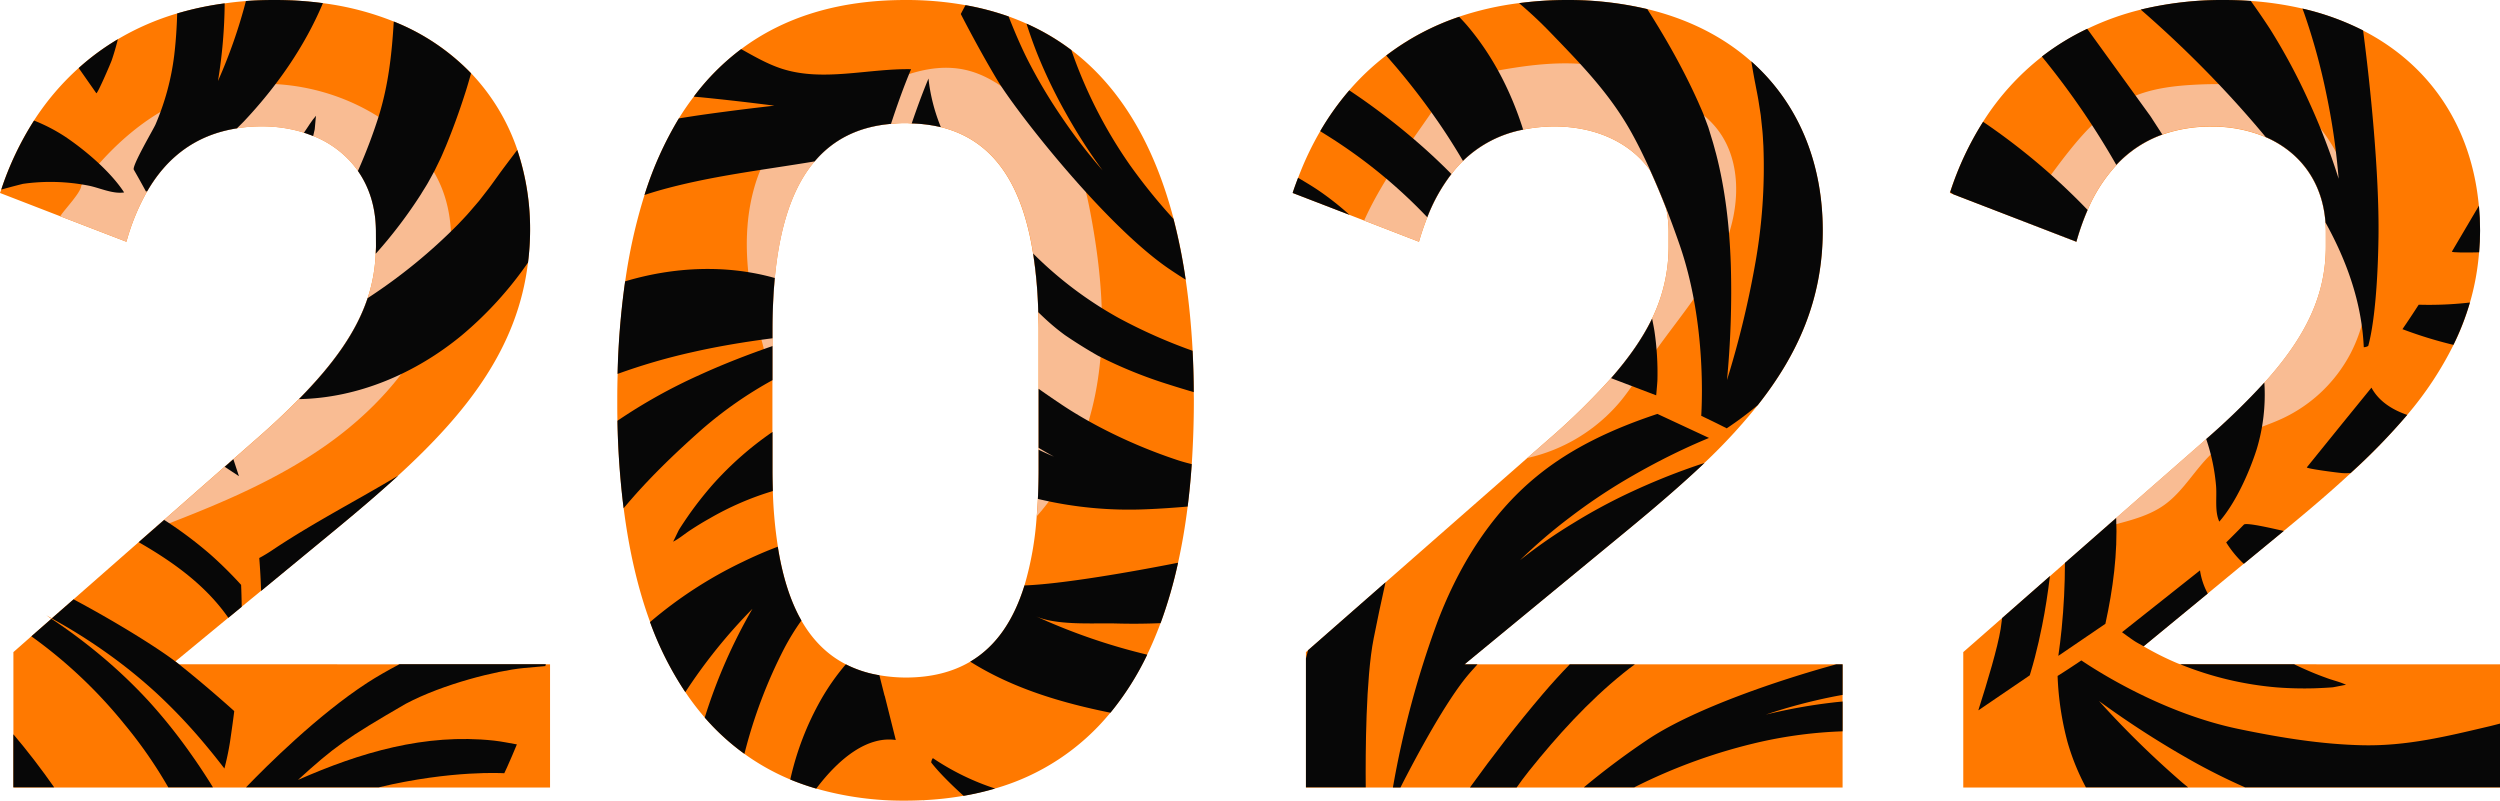 <svg xmlns="http://www.w3.org/2000/svg" width="1080" height="345.91" viewBox="0 0 1080 345.91"><g id="Слой_2" data-name="Слой 2"><g id="print_482944464"><g id="print_482944464-2" data-name="print_482944464"><path d="M237.62 287v53.2H5.79V281.71l7.73-6.82 8.64-7.57c-.75-.49-1.45-1.07-2.23-1.57.82.46 1.65.91 2.43 1.36l9.43-8.22L59.9 234.21l6.24-5.5 4.76-4.13 26.17-23 3.76-3.26 9.84-8.64c6.9-6 13-11.79 18.48-17.32 15.13-15.34 24.84-29.15 29.68-43.62a69.78 69.78.0 0 0 3.47-19.18c0-1.07.12-2.15.12-3.27v-6.2c0-10.5-2.85-19.3-7.77-26.29a43.16 43.16.0 0 0-19.39-15.09 38.91 38.91.0 0 0-4-1.44 60.46 60.46.0 0 0-18.23-2.69 67.41 67.41.0 0 0-10.7.83C83.92 58.31 71.68 68.64 63.62 82.57a94.5 94.5.0 0 0-9 21.87l-28.56-11L0 83.36c.17-.5.37-1 .54-1.45A131.73 131.73.0 0 1 14.72 52 112.42 112.42.0 0 1 33.94 29.41a106.13 106.13.0 0 1 17-12.48A112.93 112.93.0 0 1 76.52 5.81 132.52 132.52.0 0 1 97.07 1.47c3-.42 6-.79 9.17-1C110.17.14 114.18.0 118.36.0a156.68 156.68.0 0 1 21.08 1.36 124.58 124.58.0 0 1 30.67 7.94 95.09 95.09.0 0 1 33.4 22.32 89.78 89.78.0 0 1 20 33.16A107.93 107.93.0 0 1 229 99.65a113.69 113.69.0 0 1-.91 13.76c-4.42 37-26.54 65-56.05 92-8.6 7.85-17.78 15.66-27.37 23.56l-31.92 26.29-8.35 6.86-5.78 4.76L75.78 285.72c.16.12.37.29.49.37l1.12.87z" fill="#ff7900"/><path d="M193.3 119.16c-6.07 30-27.11 55.31-52.17 73-22.77 16.09-48.86 26.63-75 36.59l4.76-4.13 26.17-23 3.76-3.26 9.84-8.64c6.9-6 13-11.79 18.48-17.32 15.13-15.34 24.84-29.15 29.68-43.62a69.78 69.78.0 0 0 3.47-19.18c0-1.07.12-2.15.12-3.27v-6.2c0-10.5-2.85-19.3-7.77-26.29a43.16 43.16.0 0 0-19.39-15.09 38.91 38.91.0 0 0-4-1.44 60.46 60.46.0 0 0-18.23-2.69 67.41 67.41.0 0 0-10.7.83C83.92 58.31 71.68 68.64 63.62 82.57a94.5 94.5.0 0 0-9 21.87l-28.56-11c.08-.13.16-.29.24-.42C28 90.39 35.1 83 35.1 80.18c.74-1 1.49-2 2.23-2.9C48.57 63 62.51 50.58 79.12 43.3c27.33-12 60.57-8.47 85.54 7.9 11 7.19 20.62 17 25.75 29S195.91 106.18 193.3 119.16z" fill="#f9bc93"/><path d="M38.41 80.22c4.83 1 10.37 3.67 15.21 2.91C47.86 74.24 37 65 28.2 59.08a74.32 74.32.0 0 0-13.49-7A132.83 132.83.0 0 0 .53 81.92c3.18-.91 6.39-1.75 9.38-2.5A85.17 85.17.0 0 1 38.41 80.22z" fill="#070707"/><path d="M91.09 239.71a173.78 173.78.0 0 0-20.18-15.12l-11 9.63c14.81 8.5 28.9 18.55 38.74 32.68l5.77-4.75c-.05-3.15-.11-6.31-.26-9.49A174.4 174.4.0 0 0 91.09 239.71z" fill="#070707"/><path d="M5.77 340.14H23.41c-5.52-7.9-11.4-15.58-17.64-22.94z" fill="#070707"/><path d="M162.43 106.35c0 1.11-.07 2.19-.12 3.28a201.29 201.29.0 0 0 19.54-25.71c1-1.69 2.1-3.33 3.05-5l2.8-5.1 2.52-5.17c.82-1.73 1.57-3.62 2.36-5.41 3-7.3 5.75-14.82 8.19-22.44 1-3 1.85-6.06 2.73-9.11A95.33 95.33.0 0 0 170.11 9.3c-.83 13.8-2.25 27.17-6.49 40.87a227.7 227.7.0 0 1-9 23.69c4.89 7 7.77 15.78 7.77 26.27z" fill="#070707"/><path d="M198.06 96.75a235.19 235.19.0 0 1-39.25 32.05c-4.81 14.48-14.54 28.28-29.66 43.62 25.6-.45 50.5-11.2 70.28-27.52a158.16 158.16.0 0 0 28.68-31.5A113.66 113.66.0 0 0 229 99.65a107.73 107.73.0 0 0-5.55-34.87c-3.11 4.12-6.14 8.08-8.33 11.16-1.32 1.8-2.56 3.59-3.93 5.39L207 86.73l-4.4 5.12C201.14 93.54 199.57 95.12 198.06 96.75z" fill="#070707"/><path d="M112 241.06c.39 4.77.63 9.51.8 14.22L144.7 229c9.59-7.91 18.77-15.7 27.37-23.56-17.83 10.68-36.4 20.23-53.72 31.74A67.32 67.32.0 0 1 112 241.06z" fill="#070707"/><path d="M118.35.0q-6.24.0-12.11.44A224.24 224.24.0 0 1 94.16 35a216.43 216.43.0 0 0 2.9-33.55A133.46 133.46.0 0 0 76.54 5.81c-.16 5.94-.55 11.88-1.24 17.78a109.35 109.35.0 0 1-8.14 30.22c-.86 2-10.26 17.91-9.36 19.49q2.7 4.7 5.27 9.45l.54-.16c8.07-13.94 20.3-24.27 38.75-27.14 1-1 2-2 3-3 14.08-14.95 26.23-32.24 34.14-51.1A160 160 0 0 0 118.35.0z" fill="#070707"/><path d="M158.63 295c-21.35 13.89-43.36 35.8-52.35 45.13h57.31c31.8-7.58 54.26-6.09 54.26-6.09.42-.92.86-1.82 1.27-2.74 1.45-3.22 2.82-6.46 4.17-9.72-3.34-.58-6.67-1.29-10-1.65-29.7-3.19-57.66 5.15-84.57 17 15.63-14.2 20.64-17.88 46.55-32.89 16.28-8.64 39.5-14.33 50.79-15.43 4.69-.45 7.64-.71 9.52-.86.08-.27.15-.54.23-.82H172.58C167.47 289.64 162.72 292.34 158.63 295z" fill="#070707"/><path d="M100.81 198.37l-3.74 3.28c2.08 1.36 4.15 2.72 6.16 4.07z" fill="#070707"/><path d="M64.45 303.13a217.5 217.5.0 0 0-21-20 238.3 238.3.0 0 0-21.24-15.82l-8.66 7.58A205.9 205.9.0 0 1 53.7 312.78a194.44 194.44.0 0 1 19 27.36H92c-3-4.89-6.2-9.74-9.53-14.43A233.38 233.38.0 0 0 64.45 303.13z" fill="#070707"/><path d="M77.37 287l-1.09-.86-.5-.37c-6.82-5.26-24.23-16.32-44-26.86l-9.43 8.26A239.74 239.74.0 0 1 44.89 281.2a222.17 222.17.0 0 1 23 18.49A239.81 239.81.0 0 1 88.3 321.23q4.45 5.29 8.64 10.77a116.26 116.26.0 0 0 2.41-11.43c.9-6.07 1.5-10.56 1.84-13.29a1.76 1.76.0 0 0-.12-.2S89.34 296.47 77.37 287z" fill="#070707"/><path d="M48.25 26.07c1-2.92 1.9-6 2.67-9.12A106.69 106.69.0 0 0 34 29.39l7.6 10.86C42 40.89 47.78 27.42 48.25 26.07z" fill="#070707"/><path d="M136.53 50c-1.87 2-3.55 5-5.24 7.34q2 .65 4 1.44c.22-1 .47-1.95.67-2.92C136.08 55.06 136.43 50.08 136.53 50z" fill="#070707"/><path d="M515.71 169.43c0-6.12-.2-12.07-.49-17.9q-.87-16.12-3-30.68A237.79 237.79.0 0 0 507 94.56c-8.43-32.2-23-56.88-44.11-72.92a97.14 97.14.0 0 0-19.39-11.41q-3.78-1.68-7.69-3.1a114.11 114.11.0 0 0-18.64-4.88A143.64 143.64.0 0 0 391.2.0c-28.86.0-52.42 7.32-71 21.21a100.39 100.39.0 0 0-20.47 20.54 112.52 112.52.0 0 0-6.45 9.39 151.67 151.67.0 0 0-14.84 33.07 231.32 231.32.0 0 0-8.35 37.33 337.86 337.86.0 0 0-3.26 40c-.13 3.76-.17 7.53-.17 11.41.0 3 0 5.91.08 8.85a356.89 356.89.0 0 0 2.69 37.78c2.32 18.23 6.12 34.69 11.45 49.2A141.13 141.13.0 0 0 296.08 299a112.23 112.23.0 0 0 8.39 11 99.54 99.54.0 0 0 36.91 26.74 109.71 109.71.0 0 0 11.25 3.93 137 137 0 0 0 38.57 5.21c2.64.0 5.25-.08 7.81-.21h.17a139.22 139.22.0 0 0 17.11-1.9 124.55 124.55.0 0 0 13.6-3.14 99.68 99.68.0 0 0 49.82-32.78 123.48 123.48.0 0 0 15.87-25.06c2.11-4.34 4-8.88 5.79-13.64a197.53 197.53.0 0 0 7.56-26.08c1.7-7.69 3.1-15.8 4.14-24.27.74-5.91 1.32-12 1.77-18.31.58-8.85.91-18 .91-27.58C515.75 171.74 515.71 170.59 515.71 169.43zm-73.13 83.46c-4.67 15.05-12.23 26.34-23.44 32.95-7.6 4.47-16.78 6.86-27.94 6.86a69.55 69.55.0 0 1-11.33-1A48.65 48.65.0 0 1 365.44 287c-8.1-4.14-14.42-10.54-19.22-18.89-4.92-8.64-8.23-19.43-10.17-31.92a191.64 191.64.0 0 1-2.19-24.06c-.08-2.93-.17-5.91-.17-9V142.76c0-8 .38-15.54 1-22.65 2.06-21.66 7.4-38.86 17.2-50.39 7.89-9.3 18.68-15 33-16.21 2-.2 4.1-.33 6.29-.33.91.0 1.78.08 2.64.13a62.12 62.12.0 0 1 12.61 1.61c23.11 5.7 35.22 25.17 39.85 54.61a195.47 195.47.0 0 1 2.24 25.34c.08 2.6.16 5.21.16 7.89v60.36c0 4.3-.12 8.39-.33 12.44q-.18 3.8-.5 7.45A137.86 137.86.0 0 1 442.58 252.89z" fill="#ff7900"/><path d="M473 171.12c-3.89 19-12.28 37.46-25.1 51.89q.31-3.66.5-7.45c.21-4.05.33-8.14.33-12.44V142.76c0-2.68-.08-5.29-.16-7.89a195.47 195.47.0 0 0-2.24-25.34c-4.63-29.44-16.74-48.91-39.85-54.61a62.12 62.12.0 0 0-12.61-1.61c-.86-.05-1.73-.13-2.64-.13-2.19.0-4.26.13-6.29.33-14.3 1.24-25.09 6.91-33 16.21-9.8 11.53-15.14 28.73-17.2 50.39-.66 7.11-1 14.63-1 22.65v22.62c-2.15-5.75-3.22-12.9-4.34-16.95-6-21.83-9.84-45.19-3.55-67.39 1.9-6.73 4.79-13.39 9.71-18.39 4-4 9-6.7 13.93-9.34 6.45-3.48 12.94-7 19.43-10.46 15.05-8.11 31.88-16.5 48.54-12.57 11.78 2.77 21.25 11.29 30.18 19.51 5.33 4.92 10.74 9.92 14.63 16.08 4.92 7.82 7.07 17 8.8 26.13C476 118.08 478.34 145.12 473 171.12z" fill="#f9bc93"/><path d="M419.14 285.83c18.27 11.53 39.54 17.83 60.58 22.06a123.32 123.32.0 0 0 15.88-25.07 261.66 261.66.0 0 1-48.38-16.72c9 4.2 24.94 3 34.79 3.24q9.67.27 19.36-.14a198.49 198.49.0 0 0 7.55-26.1c-20.8 4.13-50.61 9.25-66.35 9.81C437.91 268 430.36 279.21 419.14 285.83z" fill="#070707"/><path d="M402.42 42a73.31 73.31.0 0 1-1.31-8.07c-2.63 6.29-5 12.78-7.25 19.4a62.39 62.39.0 0 1 12.6 1.61A78.41 78.41.0 0 1 402.42 42z" fill="#070707"/><path d="M483.31 137.39a165.88 165.88.0 0 1-37-27.88 195.93 195.93.0 0 1 2.22 25.36c2.16 2.11 4.37 4.16 6.68 6.1 1.57 1.32 3.18 2.57 4.81 3.77q6.9 4.71 14.2 8.87a193.05 193.05.0 0 0 30.69 12.49c3.58 1.16 7.19 2.23 10.79 3.31q-.06-9.15-.51-17.88A227.59 227.59.0 0 1 483.31 137.39z" fill="#070707"/><path d="M303.19 185.52a174.37 174.37.0 0 1 30.52-21.29V149.5c-10.68 3.71-21.18 7.77-31.33 12.41a233.54 233.54.0 0 0-35.64 19.86 354.51 354.51.0 0 0 2.66 37.8C279.64 207.26 291.22 196.12 303.19 185.52z" fill="#070707"/><path d="M333.71 146.14v-3.38c0-8 .35-15.55 1-22.66-20.94-5.92-43.69-4.85-64.66 1.44a343.16 343.16.0 0 0-3.27 40 260.73 260.73.0 0 1 32.31-9.41C310.61 149.51 322.16 147.62 333.71 146.14z" fill="#070707"/><path d="M337.75 29.69c-6.18-2-11.86-5.3-17.57-8.48A102.53 102.53.0 0 0 299.7 41.76c1.29.12 2.6.21 3.89.34q15.53 1.56 30.94 3.55-15.45 1.74-30.79 3.89c-3.51.5-7 1.06-10.47 1.61a150.65 150.65.0 0 0-14.85 33.09q2.83-.94 5.71-1.78c22.11-6.35 45.07-8.94 67.78-12.73 7.9-9.33 18.69-15 33-16.22 2.65-8.07 5.47-16 8.68-23.62h-.17C374.74 29.6 355.52 35.42 337.75 29.69z" fill="#070707"/><path d="M336 236.18c-5.17 1.94-10.24 4.16-15.2 6.57a183.5 183.5.0 0 0-40 26A141 141 0 0 0 296.06 299a231.74 231.74.0 0 1 29-36 230.09 230.09.0 0 0-20.61 47 100.28 100.28.0 0 0 17.14 15.66 212.17 212.17.0 0 1 17.06-45.28 102.17 102.17.0 0 1 7.56-12.32C341.28 259.46 338 248.69 336 236.18z" fill="#070707"/><path d="M399.21 345.57l-.2.14h.18v-.05h0z" fill="#070707"/><path d="M458.49 174.7c-2.53-1.7-5.93-4-9.81-6.73v25.49c2.18 1.31 4.38 2.59 6.62 3.81-2.23-.94-4.43-1.93-6.62-3v8.82c0 4.29-.12 8.4-.31 12.44A169.45 169.45.0 0 0 495.26 220c5.75-.23 11.74-.64 17.81-1.17q1.13-8.9 1.76-18.33c-2.08-.51-4.06-1.05-5.8-1.62C488.62 192.16 470.88 183 458.49 174.7z" fill="#070707"/><path d="M430.86 34.62c8.08 13.46 46.34 62.53 74.21 81.55 2.34 1.59 4.73 3.14 7.15 4.67a245.61 245.61.0 0 0-5.28-26.28 243.57 243.57.0 0 1-18.8-23.24 201 201 0 0 1-25.31-49.67 98.88 98.88.0 0 0-19.39-11.43c1.39 4.27 2.87 8.5 4.52 12.68a218.71 218.71.0 0 0 12.58 26.15 234.15 234.15.0 0 0 15.79 24.57 236.88 236.88.0 0 1-17.86-23.28 222.14 222.14.0 0 1-15-25.45c-2.86-5.8-5.38-11.75-7.75-17.77A118.16 118.16.0 0 0 417.1 2.23c-.8 1.48-1.5 2.78-2 3.76a1.89 1.89.0 0 0 .05.23S422.77 21.16 430.86 34.62z" fill="#070707"/><path d="M402.28 329.38c1.37 1.81 5.26 6.52 14 14.42a119.1 119.1.0 0 0 13.61-3.15A108 108 0 0 1 403 327.51 3.65 3.65.0 0 0 402.28 329.38z" fill="#070707"/><path d="M382.14 300.59l-2.25-8.89A49.47 49.47.0 0 1 365.42 287l-.6.66a99.1 99.1.0 0 0-10.14 14.56 124.63 124.63.0 0 0-13.28 34.53 109.88 109.88.0 0 0 11.22 3.93c10.05-13.34 22.25-22.76 34.36-21l-4.8-19.16z" fill="#070707"/><path d="M307.79 209.45a158.27 158.27.0 0 0-10.15 12.91c-1.47 2.13-2.9 4.24-4.25 6.38-.4.68-2.5 5.22-2.62 5.27 2.47-1.19 5.18-3.52 7.6-5.07 2.61-1.72 5.29-3.36 8-4.87a127.5 127.5.0 0 1 27.5-11.94c-.09-2.94-.15-5.93-.15-9V186.59A142.7 142.7.0 0 0 307.79 209.45z" fill="#070707"/><path d="M796 287v53.2H564.16V281.71l.91-.79 33.49-29.35 61.22-53.7 9.3-8.14A300.16 300.16.0 0 0 696 163.35c7.73-8.8 13.6-17.24 17.69-25.75a71 71 0 0 0 7.15-31.26v-6.2a50.08 50.08.0 0 0-1-9.84q-3.23-8.43-6.95-16.61c-8.8-12.41-24-19.06-41.46-19.06A68.47 68.47.0 0 0 658 56a50.89 50.89.0 0 0-31 19.22 74.16 74.16.0 0 0-10.42 18.69A109.41 109.41.0 0 0 613 104.44l-23.69-9.17L583 92.83l-24.55-9.47c.7-2.19 1.53-4.38 2.35-6.57a132.37 132.37.0 0 1 9.55-20.14A119.35 119.35.0 0 1 582.89 39a107 107 0 0 1 16-15.09 110.21 110.21.0 0 1 31.5-16.7 133.38 133.38.0 0 1 25.88-5.87A160.51 160.51.0 0 1 676.73.0 150.13 150.13.0 0 1 711.54 3.9c18.06 4.35 33.15 12.12 45 22.66 20.09 17.82 30.88 43.36 30.88 73.09s-10.91 53.7-28.11 75.44a245.38 245.38.0 0 1-23 24.89c-10.21 9.71-21.45 19.26-33.23 29l-70.45 58z" fill="#ff7900"/><path d="M744.4 107.5c-7.64 17.32-20.75 31.59-31.41 47.25-4.34 6.37-8.27 13-13.23 18.94a73.26 73.26.0 0 1-40 24.18l9.3-8.14A300.16 300.16.0 0 0 696 163.35c7.73-8.8 13.6-17.24 17.69-25.75a71 71 0 0 0 7.15-31.26v-6.2a50.08 50.08.0 0 0-1-9.84q-3.23-8.43-6.95-16.61c-8.8-12.41-24-19.06-41.46-19.06A68.47 68.47.0 0 0 658 56a50.89 50.89.0 0 0-31 19.22 74.16 74.16.0 0 0-10.42 18.69A109.41 109.41.0 0 0 613 104.44l-23.69-9.17c8.14-18.19 21.78-35.85 31.75-50.6 2.19-3.23 4.42-6.54 7.65-8.77 3.51-2.44 7.81-3.39 12-4.22 17.52-3.43 35.71-6.28 53.24-2.56 12.07 2.61 23.32 8.19 33.73 14.76 4.55 2.89 9 6 12.57 10C753 68 752.05 90.14 744.4 107.5z" fill="#f9bc93"/><path d="M564.17 284.46v55.68H590c-.13-14.76.0-47.08 3.43-64.36 1.43-7.24 3.19-15.67 5.11-24.23L565.07 280.9C564.76 282.09 564.46 283.27 564.17 284.46z" fill="#070707"/><path d="M706.26 287H678.14c-4 4.11-7.89 8.41-11.66 12.83-11.08 13-21.47 26.52-31.45 40.35H655.2c1.6-2.29 3.36-4.67 5.34-7.15 12.13-15.12 25.47-29.91 40.72-42.2C702.9 289.47 704.58 288.21 706.26 287z" fill="#070707"/><path d="M704.26 56.33c3.19 5.63 6 11.45 8.68 17.34q3.72 8.22 7 16.65c2 5.18 3.91 10.39 5.72 15.63 10.76 31.18 9.81 64.37 9.28 73.69 3.71 1.76 7.39 3.54 11 5.4a153.83 153.83.0 0 0 13.39-10c17.2-21.74 28.1-45.69 28.1-75.43s-10.77-55.29-30.87-73.11c.63 3.69 1.22 7.15 1.78 9.92.41 2.2.86 4.33 1.24 6.57l1.06 6.74.71 6.72c.22 2.23.3 4.46.44 6.67A236.53 236.53.0 0 1 758.06 115a409.13 409.13.0 0 1-12 49.18 401.41 401.41.0 0 0 1.65-49.9c-.55-16.47-2.44-32.78-6.41-48-.54-1.9-1-3.81-1.59-5.67L738 55l-2-5.37c-.7-1.79-1.56-3.63-2.33-5.43-3.23-7.22-6.85-14.34-10.73-21.34-3.56-6.41-7.36-12.71-11.31-18.92A149.17 149.17.0 0 0 676.75.0a159.15 159.15.0 0 0-20.5 1.36c4.6 3.91 9 8 13.2 12.34C682.52 27.25 694.87 39.78 704.26 56.33z" fill="#070707"/><path d="M619.73 50.43C624.11 56.62 628.18 63 632 69.5A50.73 50.73.0 0 1 658 56c-5.17-16.33-12.94-31.67-24-44.74-1.16-1.38-2.4-2.68-3.63-4A109.74 109.74.0 0 0 598.85 24c1.5 1.74 3 3.46 4.52 5.23C609.12 36.06 614.61 43.13 619.73 50.43z" fill="#070707"/><path d="M616.58 93.86A74.94 74.94.0 0 1 627 75.17q-8.21-8.3-17.08-15.79c-6.49-5.52-13.23-10.71-20.14-15.62-2.27-1.62-4.58-3.17-6.88-4.73a117.43 117.43.0 0 0-12.57 17.64c3.21 2 6.41 4 9.55 6.14A221.35 221.35.0 0 1 616.58 93.86z" fill="#070707"/><path d="M632.68 287l70.42-58c11.81-9.74 23-19.29 33.26-29-1.88.61-3.75 1.23-5.61 1.89-8.81 3.08-17.52 6.65-26 10.59a241.43 241.43.0 0 0-24.83 13.36A224.52 224.52.0 0 0 656.63 242a225.77 225.77.0 0 1 21.65-18.56 246.82 246.82.0 0 1 23.78-16.05c8.26-4.87 16.72-9.38 25.45-13.46 3.55-1.66 7.14-3.23 10.78-4.74L716 178.81c-18.86 6.27-36.86 14.44-52.17 27-20.31 16.6-34.39 39.88-43.46 64.49a410.6 410.6.0 0 0-18.63 69.88H605c6.86-13.45 19.79-37.64 29.62-49.08 1.2-1.4 2.43-2.74 3.65-4.1z" fill="#070707"/><path d="M712.56 319a329.06 329.06.0 0 0-28.33 21.13H706a239.11 239.11.0 0 1 54.45-19.63A191.75 191.75.0 0 1 796 315.93V303.05c-1.48.15-3 .29-4.45.47a235 235 0 0 0-28.74 5.2 235 235 0 0 1 28.35-7.61c1.61-.33 3.23-.63 4.84-.92V287h-2.76C768.51 293.76 732.57 305.91 712.56 319z" fill="#070707"/><path d="M570.23 82.7c-3.07-2.12-6.26-4-9.47-5.9-.82 2.17-1.63 4.35-2.34 6.56L583 92.83A127.8 127.8.0 0 0 570.23 82.7z" fill="#070707"/><path d="M696 163.37l19.47 7.41c.31-3.26.53-6.07.54-6.72a122.81 122.81.0 0 0-1.29-21c-.27-1.81-.68-3.63-1-5.44C709.61 146.1 703.73 154.54 696 163.37z" fill="#070707"/><path d="M1080 287v53.2H848.13V281.71L864.91 267l20.67-18.11 6.45-5.66 17.73-15.54 4.43-3.89 38.81-34 .09-.09a311.24 311.24.0 0 0 25.13-24.35c18-20 26.54-37.86 26.54-58.95v-6.2c0-1.4-.08-2.68-.16-4-1.33-18-11.41-30.67-25.84-36.95a59.23 59.23.0 0 0-23.36-4.55 62.34 62.34.0 0 0-21.29 3.47 49.86 49.86.0 0 0-19.84 13.19 67.25 67.25.0 0 0-12.44 19.43A102 102 0 0 0 897 104.44L870.66 94.27 844 84l-1.65-.66a.79.79.0 0 1 .08-.29A136.46 136.46.0 0 1 856.68 52.6a110.72 110.72.0 0 1 25.43-28.11 106.17 106.17.0 0 1 19.55-12 117.63 117.63.0 0 1 23.11-8.31A149.21 149.21.0 0 1 960.69.0c4 0 7.86.12 11.66.41A142.61 142.61.0 0 1 994.63 3.7a113.09 113.09.0 0 1 26.17 9.46c29.6 15.18 47 42.34 50.06 75.74.34 3.51.5 7.11.5 10.75.0 3.18-.16 6.32-.41 9.38a107.64 107.64.0 0 1-3.93 21.66 113 113 0 0 1-7.11 18.32 148.47 148.47.0 0 1-20 30.22 272.4 272.4.0 0 1-24.47 25.21C1006.58 212.67 997 220.77 987 229l-.46.37-17.24 14.18-15.58 12.86-27.7 22.78a122.92 122.92.0 0 0 14.88 7.44c.29.12.62.2.91.33z" fill="#ff7900"/><path d="M1015.35 152.85a63.68 63.68.0 0 1-28.86 27.7c-9.38 4.46-20 6.65-28.24 13-9 7-14.09 18.07-23.35 24.64-6.16 4.38-13.6 6.37-20.92 8.31l-4.22 1.12 4.43-3.89 38.81-34 .09-.09a311.24 311.24.0 0 0 25.13-24.35c18-20 26.54-37.86 26.54-58.95v-6.2c0-1.4-.08-2.68-.16-4-1.33-18-11.41-30.67-25.84-36.95a59.23 59.23.0 0 0-23.36-4.55 62.34 62.34.0 0 0-21.29 3.47 49.86 49.86.0 0 0-19.84 13.19 67.25 67.25.0 0 0-12.44 19.43A102 102 0 0 0 897 104.44L870.66 94.27c.91-.82 1.73-1.69 2.56-2.6 7.44-8.27 13.56-17.57 20.5-26.25 7.44-9.34 15.92-18.36 27-23.32 9-4.05 19.1-5.12 29-5.58 13.1-.58 26.87.0 38.36 6.41 13.23 7.4 21.46 21.37 27 35.51C1024.27 102.29 1027.21 130.2 1015.35 152.85z" fill="#f9bc93"/><path d="M901.84 90.7A281.83 281.83.0 0 0 856.7 52.62a133.35 133.35.0 0 0-14.24 30.44L844 84 897 104.44A106.76 106.76.0 0 1 901.84 90.7z" fill="#070707"/><path d="M934.13 58.12q-2.6-4-5.15-7.94L901.67 12.44a107.35 107.35.0 0 0-19.58 12 340.27 340.27.0 0 1 32.16 46.8A50.09 50.09.0 0 1 934.13 58.12z" fill="#070707"/><path d="M953.08 189.66a84.6 84.6.0 0 1 4.26 20.26c.41 4.9-.66 11 1.4 15.42 7-8 12.84-21 16.09-31.08a81.29 81.29.0 0 0 3.37-29A304.48 304.48.0 0 1 953.08 189.66z" fill="#070707"/><path d="M1075.24 313.8c-18.32 4.31-35.4 8.53-54.43 8.15-18-.37-35.93-3.34-53.57-7-32.3-6.66-60.35-24.43-68.09-29.65-3.41 2.29-6.82 4.55-10.27 6.71a128.31 128.31.0 0 0 4.29 28.56 99.15 99.15.0 0 0 7.93 19.55h44.14c-.76-.63-1.55-1.24-2.3-1.88a407.45 407.45.0 0 1-36.17-35.4 402.58 402.58.0 0 0 42.06 26.91c6.89 3.78 13.91 7.26 21 10.37H1080V312.59C1078.4 313 1076.82 313.43 1075.24 313.8z" fill="#070707"/><path d="M969.35 226.64q-3.76 3.88-7.63 7.68a45.55 45.55.0 0 0 7.1 8.77l.53.47 17.22-14.17C980.56 228 970.3 225.66 969.35 226.64z" fill="#070707"/><path d="M1067 130.69a154.5 154.5.0 0 1-22.12.94c-2.26 3.51-4.57 7-7 10.54h-.09a181.25 181.25.0 0 0 22.09 6.81A113.51 113.51.0 0 0 1067 130.69z" fill="#070707"/><path d="M892.05 243.17c0 9.5-.48 19-1.42 28.48q-.58 5.84-1.43 11.68l20.33-13.85c3.31-15.16 5.32-30.45 4.66-45.72z" fill="#070707"/><path d="M864.27 271.78c-1.32 8.07-5.6 22.47-9.64 35.1l22.22-15.13.33-1.09c.67-2.19 1.28-4.42 1.88-6.66 1.17-4.48 2.19-9 3.11-13.61 1.44-7.1 2.51-14.31 3.41-21.54L864.92 267C864.73 268.65 864.51 270.28 864.27 271.78z" fill="#070707"/><path d="M966 44.46c4.29 4.75 8.58 9.67 12.78 14.74 14.45 6.28 24.53 18.9 25.84 36.93 9.25 16.69 15.67 34.65 16.53 53.86a3.7 3.7.0 0 0 1.92-.55c1-3.47 4-16.41 4.44-47.16.36-27.4-3.52-65.32-6.65-89.12a113.66 113.66.0 0 0-26.2-9.45c.22.62.47 1.23.69 1.85a273 273 0 0 1 9.76 35.66 290 290 0 0 1 5.18 36 285.17 285.17.0 0 0-12.92-33.52 260.28 260.28.0 0 0-16.7-31.13C978 8.45 975.22 4.41 972.36.42 968.57.15 964.68.0 960.69.0a150 150 0 0 0-35.9 4.14A483.57 483.57.0 0 1 966 44.46z" fill="#070707"/><path d="M1039.92 179.24c-6.91-2.37-12.42-6.16-15.45-11.77L1012 182.8v0l-15.43 19.07c-.49.6 14 2.44 15.48 2.52 1.1.07 2.25.0 3.37.0A273.25 273.25.0 0 0 1039.92 179.24z" fill="#070707"/><path d="M1071 109c.24-3.07.4-6.19.4-9.39.0-3.65-.17-7.24-.49-10.76l-11.68 19.81C1058.91 109.17 1066.18 109.14 1071 109z" fill="#070707"/><path d="M916.71 273.11c2.64 1.94 4.95 3.56 5.5 3.9 1.22.78 2.56 1.45 3.84 2.19l27.69-22.79a30.25 30.25.0 0 1-3.34-10z" fill="#070707"/><path d="M1000.07 297.34c2.58-.1 5.12-.22 7.64-.42.79-.09 5.68-1.13 5.8-1.06-2.44-1.26-5.93-2-8.62-3.05-2.94-1.05-5.86-2.22-8.69-3.48-1.74-.75-3.46-1.55-5.16-2.37H941.83a142.83 142.83.0 0 0 41.81 10A156.33 156.33.0 0 0 1000.07 297.34z" fill="#070707"/></g></g></g></svg>